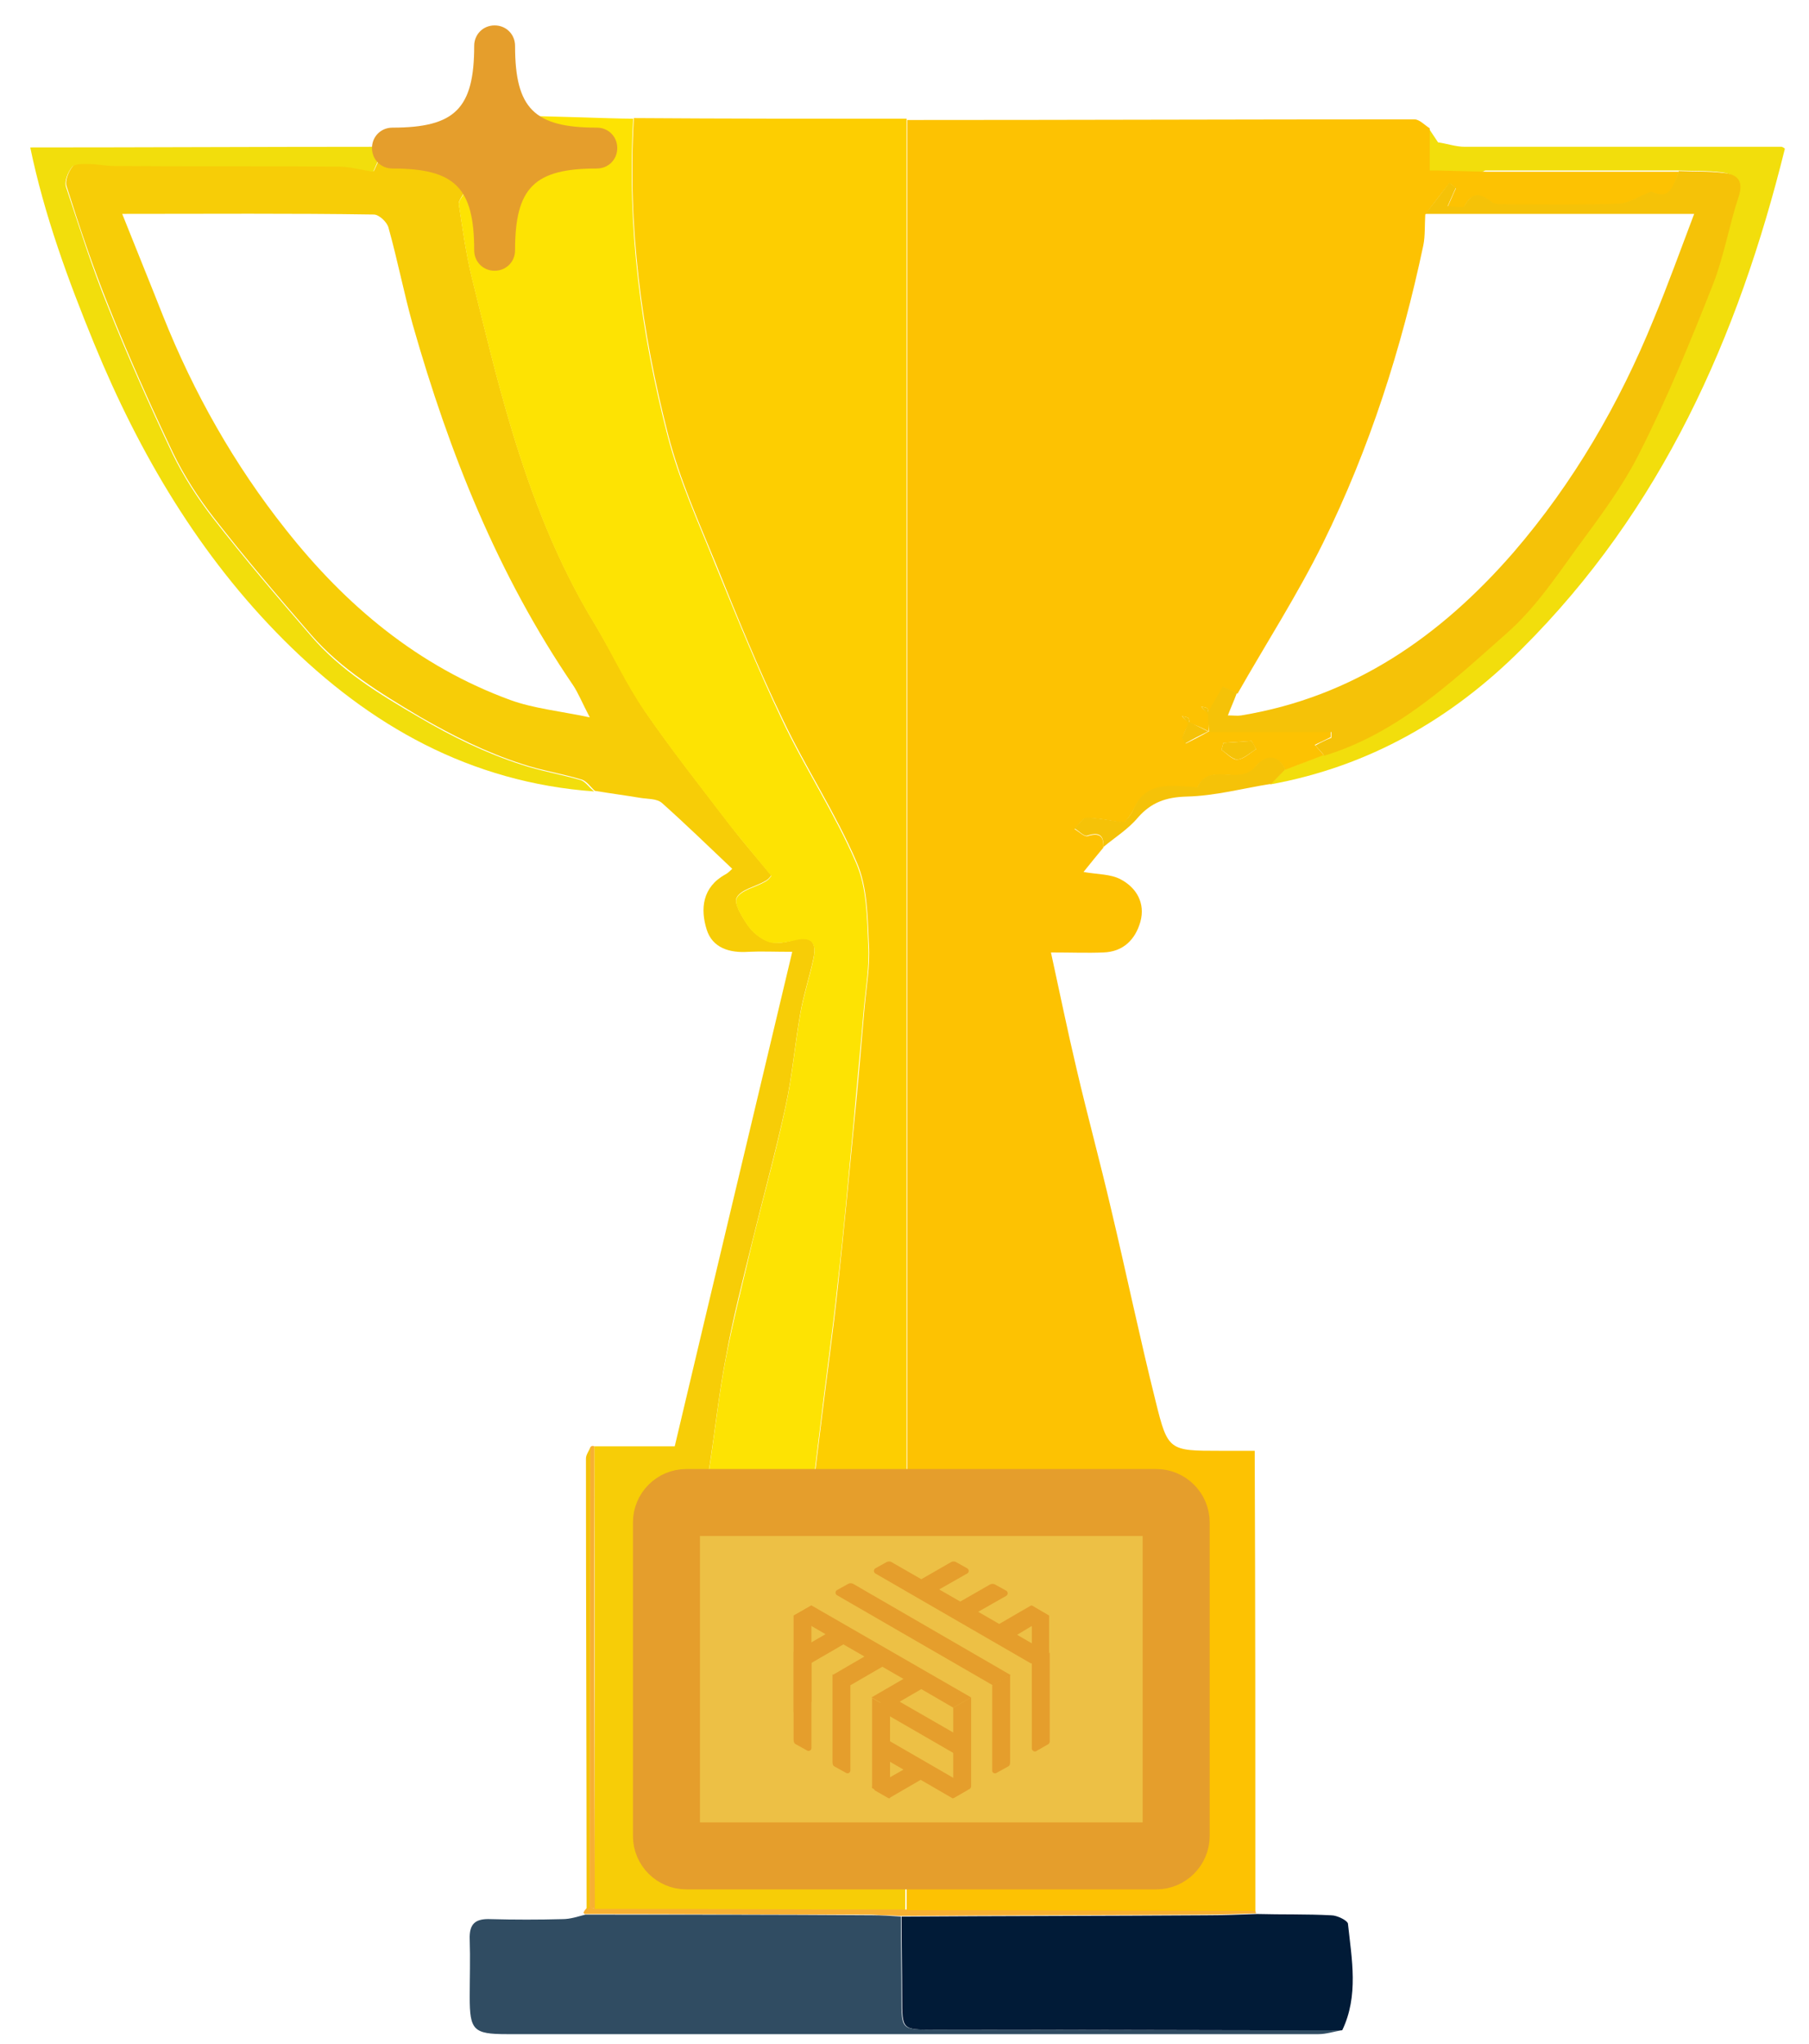 <svg width="54" height="61" viewBox="0 0 54 61" fill="none" xmlns="http://www.w3.org/2000/svg">
<path d="M17.739 43.163C18.52 43.163 19.302 43.163 20.141 43.163C21.304 38.244 22.467 33.382 23.649 28.405C23.116 28.405 22.715 28.386 22.334 28.405C21.781 28.443 21.266 28.291 21.094 27.738C20.904 27.128 20.961 26.48 21.647 26.098C21.724 26.06 21.8 25.984 21.857 25.927C21.152 25.259 20.465 24.592 19.76 23.963C19.607 23.829 19.34 23.848 19.111 23.81C18.654 23.734 18.215 23.677 17.758 23.601C17.624 23.486 17.51 23.296 17.338 23.257C16.766 23.086 16.156 22.99 15.584 22.8C14.517 22.456 13.525 21.961 12.534 21.389C11.351 20.683 10.188 19.978 9.292 18.948C8.301 17.804 7.309 16.641 6.375 15.44C5.917 14.849 5.498 14.201 5.174 13.533C4.487 12.084 3.839 10.635 3.248 9.148C2.771 7.966 2.371 6.765 1.99 5.564C1.933 5.392 2.047 5.106 2.18 4.953C2.257 4.858 2.505 4.877 2.695 4.877C2.924 4.877 3.172 4.934 3.401 4.934C5.631 4.934 7.881 4.934 10.112 4.953C10.436 4.953 10.779 5.049 11.161 5.106C11.256 4.896 11.37 4.648 11.485 4.381C11.618 4.381 11.771 4.362 11.904 4.362C12.667 4.305 13.105 4.877 13.62 5.258C13.659 5.297 13.697 5.335 13.716 5.373C13.754 5.506 13.792 5.621 13.849 5.754C13.792 5.869 13.678 6.002 13.697 6.097C13.811 6.822 13.906 7.546 14.078 8.252C14.459 9.777 14.822 11.322 15.279 12.828C15.889 14.849 16.652 16.813 17.758 18.624C18.273 19.482 18.711 20.397 19.264 21.236C20.065 22.399 20.942 23.505 21.8 24.63C22.181 25.126 22.582 25.584 23.02 26.117C23.039 26.098 22.963 26.232 22.849 26.289C22.563 26.46 22.124 26.537 21.991 26.785C21.895 26.956 22.162 27.376 22.334 27.624C22.486 27.833 22.715 28.024 22.963 28.1C23.192 28.177 23.478 28.119 23.726 28.043C24.279 27.91 24.374 28.177 24.279 28.615C24.164 29.149 23.993 29.664 23.897 30.198C23.726 31.151 23.649 32.123 23.44 33.058C23.154 34.373 22.791 35.689 22.467 37.004C22.181 38.167 21.876 39.331 21.666 40.513C21.457 41.599 21.342 42.705 21.171 43.811C21.152 43.925 20.961 44.021 20.885 44.135C20.789 44.307 20.637 44.517 20.656 44.707C20.675 44.822 20.961 44.974 21.113 44.974C22.143 44.993 23.154 44.993 24.183 44.993C25.137 44.993 26.09 44.993 27.043 44.993C27.844 45.031 28.664 45.089 29.465 45.127C26.376 45.127 23.268 45.127 20.179 45.127C20.103 45.222 20.198 51.819 20.16 52.124C20.16 52.868 20.198 53.592 20.16 54.336C20.122 54.889 20.332 55.022 20.847 55.022C22.906 55.003 24.965 55.022 27.024 55.022C27.024 55.69 27.024 56.357 27.024 57.005C23.935 57.005 20.828 56.986 17.739 56.986C17.758 52.372 17.758 47.777 17.739 43.163ZM3.648 6.383C4.087 7.489 4.487 8.462 4.869 9.434C5.784 11.722 6.985 13.857 8.53 15.802C10.322 18.071 12.476 19.883 15.241 20.893C15.927 21.141 16.69 21.217 17.605 21.408C17.357 20.931 17.262 20.683 17.11 20.454C14.86 17.156 13.411 13.514 12.324 9.701C12.057 8.748 11.866 7.756 11.599 6.803C11.561 6.631 11.313 6.402 11.161 6.402C8.701 6.364 6.261 6.383 3.648 6.383Z" fill="#F7CD07"/>
<path d="M53.28 4.438C51.888 10.063 49.6 15.211 45.424 19.367C43.346 21.446 40.867 22.876 37.912 23.41C38.046 23.257 38.198 23.124 38.332 22.971C38.713 22.819 39.094 22.685 39.476 22.533C41.649 21.865 43.27 20.321 44.929 18.872C45.729 18.166 46.359 17.251 46.988 16.374C47.674 15.421 48.399 14.467 48.913 13.438C49.714 11.817 50.42 10.12 51.087 8.442C51.43 7.603 51.564 6.688 51.85 5.83C52.002 5.354 51.773 5.201 51.411 5.144C50.973 5.087 50.515 5.106 50.057 5.087C48.151 5.087 46.244 5.087 44.338 5.087C44.242 5.125 44.147 5.182 44.052 5.22C43.575 5.22 43.098 5.22 42.622 5.22C42.622 4.743 42.622 4.267 42.622 3.79L42.927 4.248C43.194 4.286 43.461 4.381 43.727 4.381C46.873 4.381 50.038 4.381 53.184 4.381C53.242 4.4 53.261 4.419 53.28 4.438Z" fill="#F2DE0C"/>
<path d="M11.466 4.4C11.352 4.648 11.237 4.896 11.142 5.125C10.761 5.068 10.437 4.972 10.093 4.972C7.863 4.953 5.613 4.972 3.382 4.953C3.153 4.953 2.905 4.896 2.677 4.896C2.505 4.896 2.257 4.877 2.162 4.972C2.028 5.125 1.914 5.411 1.971 5.582C2.371 6.784 2.753 8.004 3.229 9.167C3.821 10.654 4.469 12.103 5.155 13.552C5.479 14.22 5.899 14.868 6.356 15.459C7.291 16.66 8.282 17.823 9.274 18.967C10.17 20.016 11.333 20.721 12.515 21.408C13.487 21.98 14.498 22.475 15.566 22.819C16.137 23.009 16.729 23.105 17.32 23.276C17.472 23.314 17.587 23.505 17.739 23.619C14.04 23.352 11.028 21.655 8.473 19.101C5.956 16.584 4.164 13.552 2.81 10.254C2.028 8.347 1.323 6.421 0.903 4.4C4.335 4.4 7.767 4.381 11.18 4.381C11.314 4.381 11.39 4.4 11.466 4.4Z" fill="#F2DE0C"/>
<path d="M17.758 56.967C20.847 56.967 23.955 56.986 27.044 56.986C30.514 56.986 33.984 57.005 37.454 57.005C37.473 57.024 37.492 57.062 37.492 57.101C36.977 57.12 36.444 57.139 35.929 57.139C32.916 57.158 29.885 57.158 26.872 57.177C26.586 57.158 26.3 57.158 26.014 57.139C23.154 57.139 20.313 57.12 17.453 57.12L17.415 57.082C17.434 57.044 17.453 57.005 17.491 56.967C17.529 56.929 17.549 56.91 17.587 56.891C17.663 56.929 17.701 56.948 17.758 56.967Z" fill="#F7B033"/>
<path d="M17.606 56.928C17.567 56.948 17.529 56.967 17.51 57.005C17.51 52.505 17.491 48.024 17.491 43.525C17.491 43.41 17.587 43.296 17.625 43.181C17.625 47.758 17.625 52.334 17.606 56.928Z" fill="#F5C208"/>
<path d="M17.605 56.929C17.605 52.353 17.625 47.777 17.625 43.182C17.663 43.143 17.701 43.143 17.739 43.163C17.739 47.758 17.739 52.372 17.758 56.967C17.701 56.948 17.663 56.929 17.605 56.929Z" fill="#F7B033"/>
<path d="M37.473 57.024C34.003 57.024 30.533 57.005 27.063 57.005C27.063 56.338 27.063 55.671 27.063 55.022C29.275 55.022 31.486 55.022 33.698 55.022C34.709 55.022 34.709 55.022 34.651 54.012C34.651 53.878 34.651 53.726 34.651 53.592C34.69 51.056 34.728 48.521 34.804 45.985C34.823 45.375 34.632 45.146 34.003 45.146C32.516 45.184 31.01 45.165 29.503 45.165C28.703 45.127 27.883 45.07 27.082 45.031C27.082 44.536 27.082 44.059 27.082 43.563C27.082 30.236 27.082 16.908 27.082 3.581C32.135 3.581 37.168 3.562 42.221 3.562C42.373 3.562 42.526 3.733 42.678 3.829C42.678 4.305 42.678 4.782 42.678 5.259C42.583 5.392 42.66 5.259 42.678 5.087C43.155 5.087 42.678 5.087 44.395 5.125C46.301 5.125 48.208 5.125 50.114 5.125C49.905 5.831 49.733 5.926 49.295 5.735C48.856 5.907 48.57 6.097 48.303 6.097C47.216 6.136 46.13 6.117 45.024 6.117C44.852 6.117 44.642 6.155 44.547 6.059C44.204 5.792 43.937 5.716 43.708 6.174C43.67 6.231 43.441 6.174 43.212 6.174C43.327 5.926 43.384 5.773 43.46 5.621C43.403 5.564 43.346 5.525 43.27 5.468C43.022 5.773 42.793 6.078 42.545 6.403C42.526 6.708 42.545 7.032 42.488 7.318C41.84 10.387 40.886 13.381 39.494 16.203C38.732 17.747 37.797 19.196 36.94 20.703C36.787 20.626 36.634 20.569 36.52 20.512C36.367 20.779 36.215 21.027 36.081 21.313C36.062 21.236 36.062 21.16 36.043 21.141C35.986 21.103 35.91 21.103 35.853 21.084C35.91 21.16 35.986 21.217 36.081 21.294C36.081 21.446 36.081 21.637 36.081 21.827C35.891 21.732 35.7 21.637 35.51 21.579C35.49 21.503 35.49 21.427 35.471 21.427C35.414 21.389 35.338 21.389 35.281 21.37C35.338 21.446 35.414 21.503 35.51 21.579C35.433 21.694 35.357 21.846 35.3 22.018C35.338 22.075 35.357 22.133 35.395 22.19C35.624 22.075 35.853 21.961 36.081 21.827C37.302 21.827 38.503 21.827 39.723 21.827C39.723 21.885 39.723 21.942 39.723 21.999C39.571 22.075 39.418 22.151 39.247 22.228C39.361 22.361 39.437 22.438 39.514 22.533C39.132 22.685 38.751 22.819 38.37 22.971C38.103 22.457 37.721 22.59 37.473 22.895C37.016 23.486 36.101 22.704 35.738 23.524C35.738 23.524 35.7 23.524 35.662 23.505C34.957 23.467 34.232 23.315 33.832 24.173C33.736 24.363 33.584 24.516 33.565 24.554C33.05 24.478 32.745 24.401 32.421 24.421C32.306 24.421 32.192 24.63 32.078 24.745C32.211 24.821 32.364 24.973 32.459 24.954C32.802 24.84 32.955 24.935 32.935 25.297C32.745 25.526 32.573 25.736 32.344 26.022C32.764 26.098 33.164 26.079 33.469 26.251C33.927 26.499 34.194 26.956 34.041 27.509C33.889 28.043 33.527 28.405 32.935 28.424C32.459 28.444 32.001 28.424 31.372 28.424C31.639 29.645 31.868 30.77 32.135 31.895C32.459 33.286 32.84 34.678 33.164 36.07C33.622 37.996 34.022 39.922 34.499 41.828C34.861 43.296 34.899 43.296 36.425 43.296C36.749 43.296 37.073 43.296 37.454 43.296C37.473 47.891 37.473 52.467 37.473 57.024ZM37.492 22.361C37.454 22.285 37.416 22.209 37.359 22.113C37.073 22.133 36.806 22.151 36.52 22.171C36.501 22.247 36.482 22.304 36.463 22.38C36.615 22.476 36.787 22.685 36.94 22.666C37.149 22.647 37.321 22.457 37.492 22.361Z" fill="#FDC202"/>
<path d="M17.472 57.138C20.332 57.138 23.173 57.138 26.033 57.157C26.319 57.157 26.605 57.176 26.891 57.195C26.891 57.996 26.91 58.816 26.91 59.617C26.91 60.57 26.91 60.57 27.844 60.57C31.905 60.57 35.986 60.589 40.047 60.589C39.818 60.627 39.589 60.704 39.36 60.704C31.276 60.704 23.211 60.704 15.127 60.704C14.135 60.704 14.021 60.589 14.021 59.598C14.021 59.026 14.04 58.454 14.021 57.882C14.002 57.405 14.192 57.252 14.65 57.272C15.355 57.291 16.08 57.291 16.785 57.272C17.033 57.272 17.243 57.195 17.472 57.138Z" fill="#304C62"/>
<path d="M40.066 60.59C36.004 60.59 31.924 60.571 27.863 60.571C26.929 60.571 26.929 60.571 26.929 59.617C26.929 58.816 26.91 57.996 26.91 57.196C29.922 57.177 32.954 57.177 35.966 57.158C36.481 57.158 37.015 57.139 37.53 57.119C38.273 57.139 38.998 57.119 39.742 57.158C39.913 57.158 40.218 57.31 40.237 57.405C40.352 58.473 40.561 59.56 40.066 60.59Z" fill="#011B37"/>
<path d="M32.936 25.278C32.955 24.916 32.802 24.821 32.459 24.935C32.364 24.973 32.211 24.802 32.078 24.725C32.192 24.611 32.306 24.42 32.421 24.401C32.745 24.401 33.05 24.477 33.565 24.535C33.584 24.497 33.755 24.344 33.832 24.153C34.213 23.295 34.957 23.448 35.662 23.486C35.681 23.486 35.719 23.505 35.738 23.505C36.082 22.704 36.997 23.467 37.474 22.876C37.721 22.571 38.103 22.437 38.37 22.952C38.236 23.105 38.084 23.238 37.95 23.391C37.111 23.524 36.272 23.753 35.414 23.772C34.804 23.791 34.366 23.944 33.965 24.401C33.679 24.744 33.279 24.992 32.936 25.278Z" fill="#F5C208"/>
<path d="M27.062 3.543C27.062 16.87 27.062 30.198 27.062 43.525C27.062 44.021 27.062 44.498 27.062 44.993C26.109 44.993 25.156 44.993 24.203 44.993C24.298 44.212 24.393 43.449 24.488 42.667C24.66 41.218 24.87 39.769 25.022 38.301C25.194 36.7 25.346 35.098 25.499 33.496C25.613 32.371 25.709 31.227 25.804 30.102C25.861 29.473 25.976 28.825 25.938 28.196C25.899 27.376 25.899 26.48 25.575 25.736C24.946 24.268 24.05 22.914 23.364 21.465C22.639 19.959 22.01 18.415 21.381 16.851C20.866 15.593 20.294 14.315 19.951 13C19.15 9.892 18.73 6.746 18.921 3.524C21.628 3.543 24.336 3.543 27.062 3.543Z" fill="#FDCE01"/>
<path d="M18.902 3.542C18.712 6.764 19.131 9.929 19.932 13.018C20.275 14.334 20.847 15.592 21.362 16.87C21.991 18.414 22.62 19.959 23.345 21.484C24.031 22.933 24.927 24.287 25.556 25.755C25.881 26.498 25.881 27.394 25.919 28.214C25.957 28.843 25.842 29.492 25.785 30.121C25.69 31.246 25.575 32.39 25.48 33.515C25.328 35.116 25.194 36.718 25.003 38.32C24.851 39.769 24.641 41.218 24.47 42.686C24.374 43.468 24.279 44.23 24.184 45.012C23.154 45.012 22.143 45.031 21.114 44.993C20.942 44.993 20.656 44.84 20.656 44.726C20.637 44.535 20.771 44.326 20.885 44.154C20.961 44.02 21.152 43.944 21.171 43.83C21.343 42.724 21.457 41.618 21.667 40.531C21.896 39.349 22.201 38.186 22.468 37.023C22.792 35.708 23.154 34.411 23.44 33.076C23.65 32.142 23.726 31.17 23.898 30.216C23.993 29.682 24.165 29.168 24.279 28.634C24.374 28.195 24.279 27.928 23.726 28.062C23.478 28.119 23.192 28.176 22.963 28.119C22.735 28.043 22.487 27.852 22.334 27.642C22.163 27.394 21.896 26.975 21.991 26.803C22.124 26.555 22.563 26.479 22.849 26.308C22.963 26.25 23.04 26.117 23.02 26.136C22.582 25.602 22.182 25.125 21.8 24.649C20.942 23.524 20.065 22.418 19.264 21.255C18.692 20.435 18.273 19.501 17.758 18.643C16.652 16.831 15.89 14.868 15.28 12.847C14.822 11.34 14.46 9.796 14.078 8.271C13.907 7.565 13.811 6.841 13.697 6.116C13.678 6.002 13.792 5.887 13.85 5.773C14.174 6.269 14.498 6.783 14.841 7.317C15.432 5.925 16.176 4.572 18.159 4.286C17.606 3.981 15.813 3.676 15.432 3.466C16.118 3.447 18.216 3.542 18.902 3.542Z" fill="#FDE303"/>
<path d="M13.621 5.277C13.659 5.315 13.697 5.353 13.716 5.391C13.678 5.334 13.64 5.315 13.621 5.277Z" fill="#FDE303"/>
<path d="M36.062 21.255C36.196 21.007 36.348 20.759 36.501 20.492C36.596 20.53 36.767 20.607 36.92 20.683C36.844 20.893 36.748 21.102 36.653 21.35C36.825 21.35 36.939 21.369 37.053 21.35C40.409 20.797 43.002 18.986 45.176 16.488C46.968 14.41 48.341 12.046 49.37 9.51C49.79 8.5 50.152 7.489 50.572 6.383C47.769 6.383 45.157 6.383 42.545 6.383C42.792 6.078 43.021 5.773 43.269 5.449C43.326 5.506 43.384 5.544 43.46 5.601C43.384 5.754 43.326 5.906 43.212 6.154C43.441 6.154 43.67 6.212 43.708 6.154C43.956 5.697 44.203 5.773 44.547 6.04C44.661 6.116 44.871 6.078 45.023 6.097C46.11 6.097 47.197 6.116 48.303 6.078C48.589 6.078 48.856 5.887 49.294 5.716C49.714 5.906 49.885 5.811 50.114 5.106C50.572 5.125 51.01 5.106 51.468 5.163C51.83 5.201 52.059 5.373 51.906 5.849C51.62 6.707 51.468 7.622 51.144 8.461C50.476 10.158 49.79 11.836 48.97 13.457C48.455 14.505 47.731 15.459 47.044 16.393C46.415 17.27 45.786 18.185 44.985 18.891C43.346 20.34 41.725 21.884 39.532 22.552C39.456 22.456 39.38 22.38 39.265 22.247C39.437 22.151 39.589 22.075 39.742 22.018C39.742 21.96 39.742 21.903 39.742 21.846C38.522 21.846 37.32 21.846 36.1 21.846C36.062 21.636 36.062 21.446 36.062 21.255Z" fill="#F5C208"/>
<path d="M37.492 22.361C37.301 22.475 37.13 22.647 36.939 22.666C36.786 22.666 36.615 22.475 36.462 22.38C36.481 22.304 36.501 22.247 36.52 22.17C36.806 22.151 37.072 22.132 37.358 22.113C37.416 22.189 37.454 22.266 37.492 22.361Z" fill="#F5C208"/>
<path d="M36.062 21.827C35.834 21.941 35.605 22.055 35.376 22.189C35.338 22.132 35.319 22.075 35.281 22.017C35.357 21.865 35.414 21.712 35.49 21.541C35.681 21.636 35.872 21.731 36.062 21.827Z" fill="#F5C208"/>
<path d="M42.64 5.067C42.659 5.048 42.544 5.183 42.64 5.067V5.067Z" fill="#F5C208"/>
<path d="M35.51 21.617C35.395 21.503 35.338 21.427 35.281 21.369C35.338 21.388 35.414 21.388 35.471 21.427C35.49 21.427 35.49 21.503 35.51 21.617Z" fill="#F5C208"/>
<path d="M36.082 21.331C35.967 21.217 35.91 21.141 35.853 21.084C35.91 21.103 35.986 21.103 36.044 21.141C36.063 21.141 36.063 21.217 36.082 21.331Z" fill="#F5C208"/>
<path d="M14.765 8.08C14.422 8.08 14.155 7.813 14.155 7.47C14.155 5.601 13.583 5.029 11.714 5.029C11.371 5.029 11.104 4.762 11.104 4.419C11.104 4.076 11.371 3.809 11.714 3.809C13.583 3.809 14.155 3.237 14.155 1.368C14.155 1.025 14.422 0.758 14.765 0.758C15.108 0.758 15.375 1.025 15.375 1.368C15.375 3.237 15.947 3.809 17.815 3.809C18.159 3.809 18.426 4.076 18.426 4.419C18.426 4.762 18.159 5.029 17.815 5.029C15.947 5.029 15.375 5.601 15.375 7.47C15.375 7.813 15.108 8.08 14.765 8.08Z" fill="#E59E2C"/>
<path d="M34.518 55.384H20.485C20.16 55.384 19.894 55.117 19.894 54.793V45.431C19.894 45.107 20.16 44.84 20.485 44.84H34.518C34.842 44.84 35.109 45.107 35.109 45.431V54.793C35.109 55.117 34.842 55.384 34.518 55.384Z" fill="#EDC045" stroke="#E59E2C" stroke-width="2" stroke-miterlimit="10"/>
<path d="M30.801 47.91V50.789L31.316 51.094V48.215L30.801 47.91Z" fill="#E59E2C"/>
<path d="M23.689 51.094L24.222 50.789V47.91L23.689 48.215V51.094Z" fill="#E59E2C"/>
<path d="M26.283 51.056L28.723 52.467V51.857L26.435 50.541L26.283 50.617V50.636V51.056Z" fill="#E59E2C"/>
<path d="M28.856 53.287L26.282 51.799V52.41L26.969 52.81L26.13 53.287C26.073 53.325 26.073 53.401 26.13 53.439L26.53 53.668L27.483 53.115L28.437 53.668L28.837 53.439C28.913 53.401 28.913 53.306 28.856 53.287Z" fill="#E59E2C"/>
<path d="M30.801 49.626V52.181C30.801 52.238 30.877 52.295 30.934 52.257L31.297 52.048C31.316 52.029 31.335 52.009 31.335 51.971V49.321L30.801 49.626Z" fill="#E59E2C"/>
<path d="M29.752 52.906L30.095 52.715C30.134 52.696 30.152 52.658 30.152 52.6V49.988L29.619 50.294V52.848C29.619 52.906 29.695 52.944 29.752 52.906Z" fill="#E59E2C"/>
<path d="M28.455 53.668L28.951 53.382C28.97 53.363 28.989 53.344 28.989 53.306V50.656L28.455 50.961V53.668Z" fill="#E59E2C"/>
<path d="M26.073 53.383L26.568 53.669V50.98L26.034 50.675V53.325C26.015 53.345 26.034 53.364 26.073 53.383Z" fill="#E59E2C"/>
<path d="M24.908 52.715L25.252 52.906C25.309 52.944 25.385 52.906 25.385 52.829V50.274L24.851 49.969V52.581C24.851 52.658 24.87 52.696 24.908 52.715Z" fill="#E59E2C"/>
<path d="M23.746 52.047L24.089 52.238C24.146 52.276 24.222 52.238 24.222 52.162V49.607L23.689 49.302V51.914C23.689 51.971 23.707 52.028 23.746 52.047Z" fill="#E59E2C"/>
<path d="M31.315 48.215L30.781 47.91L29.828 48.463L29.199 48.1L30.038 47.624C30.095 47.586 30.095 47.509 30.038 47.471L29.694 47.281C29.656 47.262 29.599 47.262 29.561 47.281L28.665 47.795L28.035 47.433L28.874 46.956C28.932 46.918 28.932 46.842 28.874 46.804L28.531 46.613C28.493 46.594 28.436 46.594 28.398 46.613L27.502 47.128L26.605 46.613C26.567 46.594 26.51 46.594 26.472 46.613L26.129 46.804C26.072 46.842 26.072 46.918 26.129 46.956L30.781 49.645L31.315 49.34L30.362 48.787L31.315 48.215Z" fill="#E59E2C"/>
<path d="M25.328 47.262L24.984 47.453C24.927 47.491 24.927 47.567 24.984 47.605L29.637 50.294L30.17 49.989L25.461 47.262C25.404 47.243 25.366 47.243 25.328 47.262Z" fill="#E59E2C"/>
<path d="M23.689 48.215L24.642 48.768L23.689 49.321L24.222 49.626L25.176 49.073L25.805 49.435L24.852 49.988L25.385 50.293L26.339 49.74L26.968 50.103L26.015 50.656L26.549 50.961L27.502 50.408L28.455 50.961L28.989 50.656L24.222 47.91L23.689 48.215Z" fill="#E59E2C"/>
</svg>
